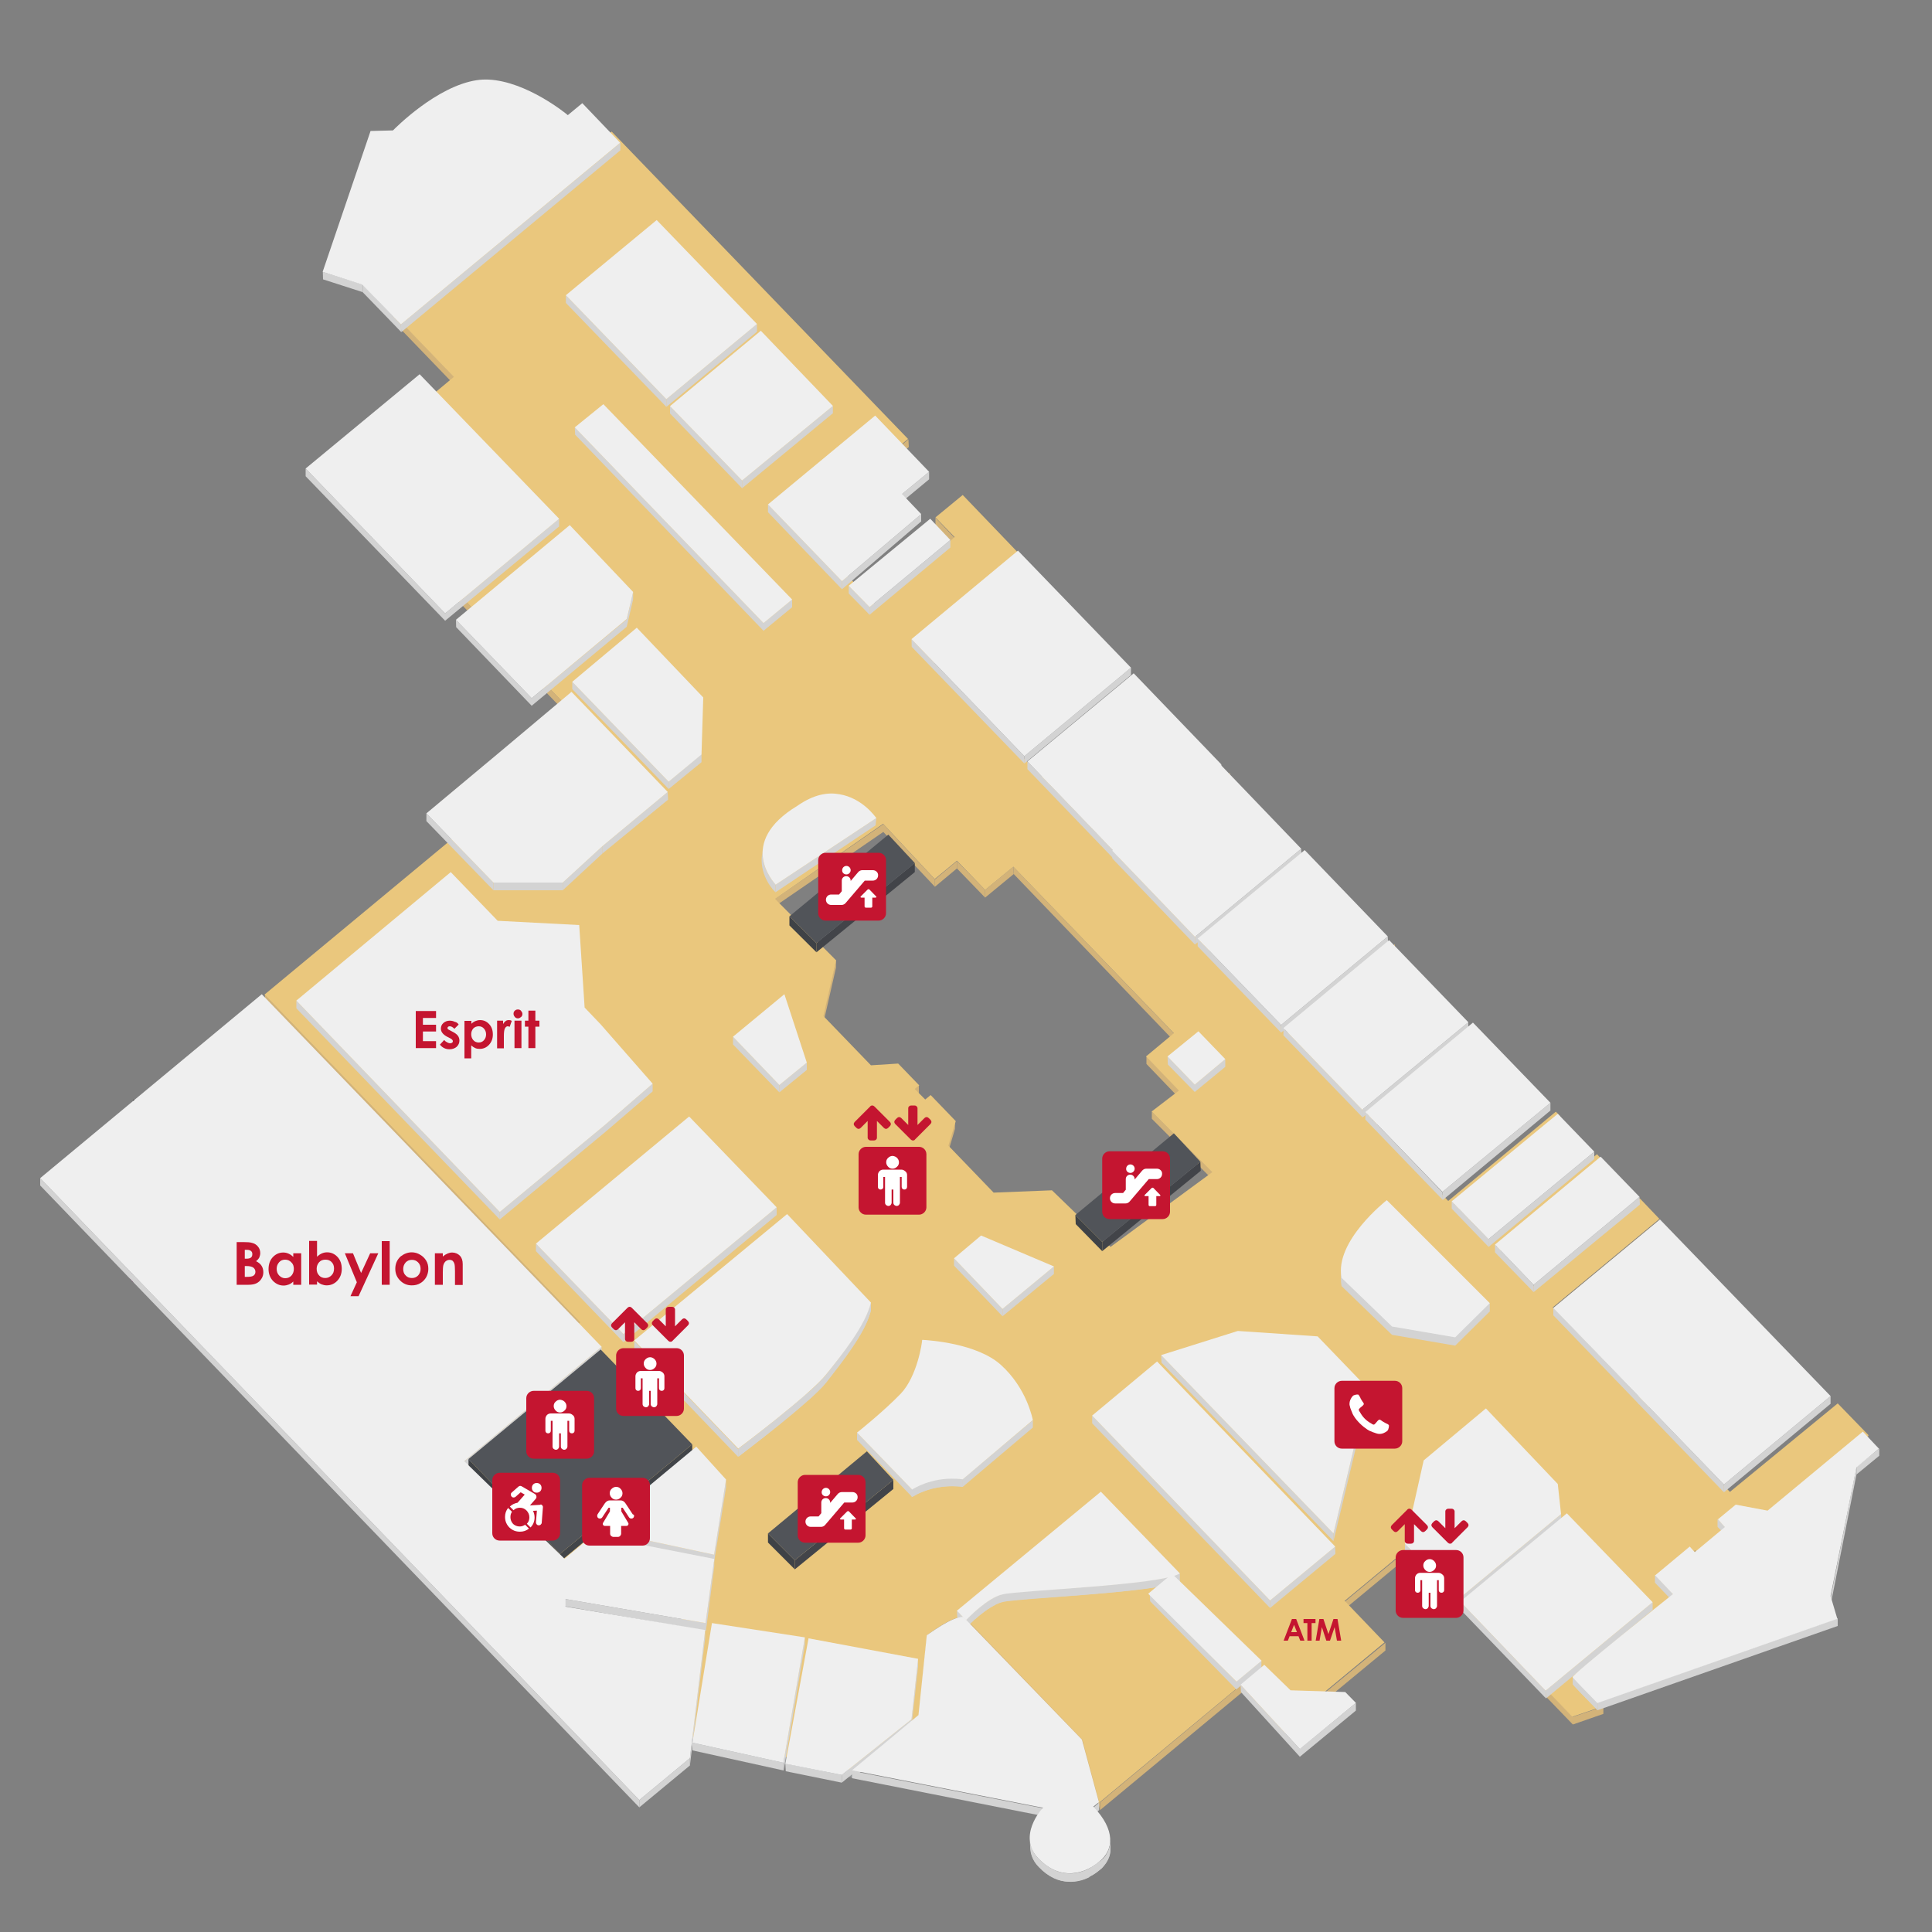 <?xml version="1.0" encoding="utf-8"?>
<!-- Generator: Adobe Illustrator 21.0.2, SVG Export Plug-In . SVG Version: 6.00 Build 0)  -->
<svg version="1.1" id="Layer_1" xmlns="http://www.w3.org/2000/svg" xmlns:xlink="http://www.w3.org/1999/xlink" x="0px" y="0px"
	 viewBox="0 0 1000 1000" style="enable-background:new 0 0 1000 1000;" xml:space="preserve">
<rect x="0" y="0" width="1000" height="1000" fill="#808080" stroke="none"/>
<g>
	<polyline style="fill:#5C1A4D;" points="72,662.9 69,662.9 69,661.9 70.9,661.9 72,662.9 	"/>
	<polyline style="fill:#5C1A4D;" points="67.8,662.4 67.1,661.9 67.8,661.9 67.8,662.4 	"/>
	<polyline points="69,569.7 69,569.2 69.7,569.2 69,569.7 	"/>
	<polyline style="fill:#5C1A4D;" points="69,663.8 67.8,662.4 67.8,658.6 69,660 69,663.8 	"/>
	<polyline style="fill:#D3B379;" points="235.1,195.1 235.1,199.1 203.5,166.3 203.5,162.3 235.1,195.1 	"/>
	<polyline style="fill:#D3B379;" points="470.2,227.4 470.4,231.4 414.8,277.4 414.8,273.4 470.2,227.4 	"/>
	<polyline style="fill:#D3B379;" points="494.1,278.4 494.3,282.2 484.2,272 484.2,268 494.1,278.4 	"/>
	<polyline style="fill:#D3B379;" points="536.1,295.9 536.1,299.8 480.9,345.6 480.9,341.6 536.1,295.9 	"/>
	<polyline style="fill:#D3B379;" points="291,363.1 291.1,367.1 176.3,247.9 176.3,243.9 291,363.1 	"/>
	<polyline style="fill:#D3B379;" points="594.4,356.3 594.4,360.1 541.2,407.5 541.2,403.7 594.4,356.3 	"/>
	<polyline style="fill:#D3B379;" points="241.7,428.2 241.7,432 228.8,418.6 228.8,414.6 241.7,428.2 	"/>
	<polyline style="fill:#D3B379;" points="636.6,400 636.6,404 583.3,451.4 583.3,447.4 636.6,400 	"/>
	<polyline style="fill:#D3B379;" points="483.9,455.2 483.9,459 457.2,430.6 457.2,426.6 483.9,455.2 	"/>
	<polyline style="fill:#D3B379;" points="495.3,445.7 495.3,449.5 483.9,459 483.9,455.2 495.3,445.7 	"/>
	<polyline style="fill:#D3B379;" points="524.5,448.6 524.7,452.4 509.9,464.6 509.9,460.6 524.5,448.6 	"/>
	<polyline style="fill:#D3B379;" points="509.9,460.6 509.9,464.6 495.3,449.5 495.3,445.7 509.9,460.6 	"/>
	<polyline style="fill:#D3B379;" points="457.2,426.6 457.2,430.6 401.1,469.1 401.1,465.3 457.2,426.6 	"/>
	<polyline style="fill:#D3B379;" points="677.2,442 677.2,446 623.7,493.7 623.6,489.8 677.2,442 	"/>
	<polyline style="fill:#D3B379;" points="432.7,497 432.7,500.9 426.1,529.8 425.9,525.8 432.7,497 	"/>
	<polyline style="fill:#D3B379;" points="607.6,534.9 607.6,538.7 524.7,452.4 524.5,448.6 607.6,534.9 	"/>
	<polyline style="fill:#D3B379;" points="722,488.7 722.1,492.7 668.5,539.4 668.5,535.4 722,488.7 	"/>
	<polyline style="fill:#D3B379;" points="475.6,561.9 475.6,565.7 473.3,567.7 473.1,563.8 475.6,561.9 	"/>
	<polyline style="fill:#D3B379;" points="610.4,564.4 610.4,568.4 593.4,550.7 593.4,546.7 610.4,564.4 	"/>
	<polyline style="fill:#D3B379;" points="764.1,532.4 764.1,536.3 710.2,584.3 710.2,580.3 764.1,532.4 	"/>
	<polyline style="fill:#D3B379;" points="494.3,580.5 494.3,584.3 490.5,597.2 490.5,593.2 494.3,580.5 	"/>
	<polyline style="fill:#D3B379;" points="627.6,606.5 627.6,610.5 596.2,579.1 596.2,575.3 627.6,606.5 	"/>
	<polyline style="fill:#D3B379;" points="808,578.1 808.2,581.9 753.5,627.3 753.4,623.5 808,578.1 	"/>
	<polyline style="fill:#D3B379;" points="829.2,599.9 829.4,603.7 774.4,649.2 774.4,645.4 829.2,599.9 	"/>
	<polyline style="fill:#D3B379;" points="859.2,631.2 859.4,635 804.2,680.8 804,677 859.2,631.2 	"/>
	<polyline style="fill:#D3B379;" points="300.5,684.6 300.7,688.6 137.1,518.7 137.1,514.9 300.5,684.6 	"/>
	<polyline style="fill:#D3B379;" points="906.6,680.3 906.7,684.3 851.4,729.9 851.4,726.1 906.6,680.3 	"/>
	<polyline style="fill:#939698;" points="917.7,783.9 917.7,787.7 901.2,784.7 901,780.7 917.7,783.9 	"/>
	<polyline style="fill:#D3B379;" points="966.9,742.9 967.1,746.9 917.7,787.7 917.7,783.9 966.9,742.9 	"/>
	<polyline style="fill:#D3B379;" points="901,780.7 901.2,784.7 892,792.4 892,788.4 901,780.7 	"/>
	<polyline style="fill:#D3B379;" points="278.5,794.6 278.6,798.4 229.5,747.6 229.4,743.6 278.5,794.6 	"/>
	<polyline style="fill:#D3B379;" points="895.6,792.4 895.8,796.2 880.2,809.2 880.2,805.2 895.6,792.4 	"/>
	<polyline style="fill:#D3B379;" points="880.2,805.2 880.2,809.2 877.4,806.2 877.4,802.4 880.2,805.2 	"/>
	<polyline style="fill:#D3B379;" points="877.4,802.4 877.4,806.2 859.5,821.2 859.5,817.3 877.4,802.4 	"/>
	<polyline style="fill:#939698;" points="354.3,831.2 354.3,835 278.6,822.7 278.6,818.9 354.3,831.2 	"/>
	<polyline style="fill:#D3B379;" points="729.6,801.2 729.6,805 696.3,832.6 696.3,828.8 729.6,801.2 	"/>
	<path style="fill:#95979A;" d="M499.3,836.9v4c-2.3-0.2-5.4,1-8.3,2.4v-4C494.1,837.8,497.1,836.8,499.3,836.9"/>
	<path style="fill:#96989B;" d="M491.2,839.4v4c-5.4,2.6-10.6,6.8-10.9,7.1v-4C480.6,846.1,485.8,842,491.2,839.4"/>
	<path style="fill:#D3D3D3;" d="M499.3,836.9v4c-6.6-0.3-18.4,9-19.1,9.5v-4C480.9,846,492.9,836.6,499.3,836.9"/>
	<path style="fill:#96989B;" d="M868.7,826.9v4c-2.3,1.7-39,31.1-49.3,40.4v-4C829.7,858.1,866.5,828.6,868.7,826.9"/>
	<path style="fill:#989A9D;" d="M819.5,867.1v4c-1.7,1.6-2.8,2.6-2.6,2.6v-4C816.7,869.7,817.7,868.7,819.5,867.1"/>
	<path style="fill:#D3D3D3;" d="M868.7,826.9v4c-2.6,2.1-52.7,42.2-51.9,43l-0.2-4C816,869,866.1,829,868.7,826.9"/>
	<polyline style="fill:#9A9C9E;" points="480.3,846.5 480.4,850.3 475.9,891.8 475.9,887.8 480.3,846.5 	"/>
	<polyline style="fill:#D3B379;" points="814.1,888.7 814.1,892.6 729.6,805 729.6,801.2 814.1,888.7 	"/>
	<polyline style="fill:#D3B379;" points="829.9,883.3 829.9,887.1 814.1,892.6 813.9,888.7 829.9,883.3 	"/>
	<polyline style="fill:#D3B379;" points="665,893.3 665.2,897.2 643.7,874.9 643.7,871.1 665,893.3 	"/>
	<polyline style="fill:#D3B379;" points="717.1,850.3 717.1,854.3 665.2,897.2 665,893.3 717.1,850.3 	"/>
	<polyline style="fill:#D3B379;" points="560.6,900.4 560.6,904.3 499.3,840.8 499.3,836.9 560.6,900.4 	"/>
	<path style="fill:#96989B;" d="M475.9,887.8v4c-1.2,1-24.5,20.3-34.4,28.6v-4C451.6,907.9,474.7,888.8,475.9,887.8"/>
	<path style="fill:#D3D3D3;" d="M475.9,887.8v4c-1.2,1-24.5,20.3-34.4,28.6v-4C451.6,907.9,474.7,888.8,475.9,887.8"/>
	<polyline style="fill:#939698;" points="441.6,916.4 441.6,920.2 346.3,901.3 346.1,897.5 441.6,916.4 	"/>
	<polyline style="fill:#D3B379;" points="569.3,932.9 569.4,936.9 560.6,904.3 560.6,900.4 569.3,932.9 	"/>
	<polyline style="fill:#D3B379;" points="643.7,871.1 643.9,875.1 569.4,936.9 569.4,932.9 643.7,871.1 	"/>
	<path style="fill:#EAC77D;" d="M951.2,726.4l16,16.5l-49.5,40.9l-16.5-3.1l-9.2,7.6l3.6,4l-15.4,13l-2.8-2.9l-17.9,14.9l9.2,9.5
		c-2.6,2.1-52.7,42.2-51.9,43c0.5,0.5,7.3,7.6,12.8,13.4l-15.8,5.4L729.3,801L696,828.6l20.6,21.5l-51.9,43l-21.3-21.9L569,933
		l-8.8-32.6L499,836.9c-6.6-0.3-18.4,9-19.1,9.5l-4.2,41.3c-1.2,1-24.5,20.1-34.4,28.6l-95.4-18.9l8-66.3l-75.7-12.3l-0.2-24.3
		l-48.8-51l71.1-59L136.9,514.8L241.5,428l-12.8-13.4l62.3-51.5L176.3,243.9l58.6-48.8l-31.8-33l113.5-94L470,227.2l-55.3,46
		l38.3,39.7l41.1-34.9l-9.9-10.2l14.1-11.6l37.8,39.4l-55.3,45.8l58.3,60.6l55.2-45.8L541,403.6l40.4,42l55-45.6l-53.3,47.4l39,40.4
		l55-45.6l-53.6,47.7l43,44.8l55.2-45.8l-53.6,46.5l40.8,42.3l54.8-45.5l-54,47.9l39.9,41.5l55.7-46.2l2.3,2.4l-54.7,45.5l18.9,19.6
		l54.8-45.5l2.1,2.3L774,645.2l20,20.6l54.8-45.5l10.1,10.6l-55.2,45.8l44.4,46.2l55.2-45.8l2.9,3.1L851,726l44.4,46.2L951.2,726.4
		 M574.8,645.4l52.7-38.7l-31.4-31.4l14.1-10.8l-17-17.7l14.4-12l-83.1-86.2l-14.6,12l-14.6-15.1l-11.5,9.5l-26.7-28.6l-55.9,38.9
		l31.6,31.8l-6.6,28.8l24.6,25.5l14.1-0.9l10.9,11.3l-2.3,1.9l5.4,5.4l2.8-2.3l13,13.5l-3.8,12.7l23.4,24.3l30.2-1.2L574.8,645.4"/>
	<polyline style="fill:#D3D3D3;" points="568.9,933.1 568.9,936.9 566,939.3 566,935.5 568.9,933.1 	"/>
	<polyline style="fill:#D3D3D3;" points="540.1,936 540.1,940 441,920.4 441,916.6 540.1,936 	"/>
	<path style="fill:#D3D3D3;" d="M574.8,952.5v4c0,2.8-0.7,5.4-2.3,7.6v-4C573.9,957.9,574.8,955.5,574.8,952.5"/>
	<path style="fill:#D3D3D3;" d="M572.6,960.1v4c-0.9,1.2-1.7,2.4-2.9,3.5v-4C570.7,962.6,571.9,961.5,572.6,960.1"/>
	<path style="fill:#D3D3D3;" d="M569.6,963.6v4l-0.5,0.3c-1.6,1.4-3.5,2.6-5.4,3.5l-0.2-4c1.9-1,3.6-2.3,5.4-3.5L569.6,963.6"/>
	<path style="fill:#D3D3D3;" d="M563.7,967.6l0.2,4c-3.3,1.7-6.9,2.6-10.9,2.4c-4.9-0.2-10.1-2.3-15.1-7.5
		c-3.5-3.5-4.5-7.3-4.5-10.8l-0.2-4c0,3.5,1.2,7.3,4.5,10.6c5,5,10.2,7.3,15.1,7.5C556.8,970.4,560.4,969.3,563.7,967.6"/>
	<path style="fill:#D3D3D3;" d="M574.8,952.5v4c0.2,4.5-2.1,8.5-5.7,11.5c-4.2,3.6-10.1,6.2-16.3,5.9c-4.9-0.2-10.1-2.3-15.1-7.5
		c-3.5-3.5-4.5-7.3-4.5-10.8l-0.2-4c0,3.5,1.2,7.3,4.5,10.6c5,5,10.2,7.3,15.1,7.5c6.1,0.3,12-2.3,16.1-5.9
		C572.7,961.2,574.8,957.2,574.8,952.5"/>
	<polyline style="fill:#D3D3D3;" points="972.7,749.7 972.7,753.5 960.9,763.2 960.9,759.2 972.7,749.7 	"/>
	<polyline style="fill:#D3D3D3;" points="892.9,790.3 892.9,794.3 889,790.3 889,786.3 892.9,790.3 	"/>
	<polyline style="fill:#D3D3D3;" points="865.8,824.8 865.8,828.8 856.6,819.2 856.6,815.1 865.8,824.8 	"/>
	<polyline style="fill:#D3D3D3;" points="960.9,759.2 960.9,763.2 947.7,829.8 947.7,826 960.9,759.2 	"/>
	<path style="fill:#D3D3D3;" d="M826.9,881.2v4c-5.6-5.7-12.5-12.8-12.8-13.4v-4C814.6,868.3,821.4,875.5,826.9,881.2"/>
	<path style="fill:#D3D3D3;" d="M826.9,881.2v4c-5.6-5.7-12.5-12.8-12.8-13.4v-4C814.6,868.3,821.4,875.5,826.9,881.2"/>
	<polyline style="fill:#D3D3D3;" points="951.2,837.6 951.2,841.6 826.9,885.2 826.9,881.2 951.2,837.6 	"/>
	<polyline style="fill:#D3D3D3;" points="311.4,697.1 311.4,701.1 240.3,760.1 240.3,756.3 311.4,697.1 	"/>
	<polyline style="fill:#311156;" points="292.7,807.1 292.7,811.1 292.9,835.4 292.7,831.6 292.7,807.1 	"/>
	<polyline style="fill:#D3D3D3;" points="365,843.7 365,847.7 357.1,913.8 357.1,910 365,843.7 	"/>
	<polyline style="fill:#D3D3D3;" points="330.9,931.7 330.9,935.5 20.8,613.6 20.8,609.8 330.9,931.7 	"/>
	<polyline style="fill:#D3D3D3;" points="357.1,910 357.1,913.8 330.9,935.5 330.9,931.7 357.1,910 	"/>
	<polyline style="fill:#D3D3D3;" points="947.5,722.6 947.5,726.6 892.3,772.4 892.3,768.4 947.5,722.6 	"/>
	<polyline style="fill:#D3D3D3;" points="892.3,768.4 892.3,772.4 847.9,726.4 847.9,722.4 892.3,768.4 	"/>
	<polyline style="fill:#D3D3D3;" points="848.4,722.9 848.4,726.9 804,680.8 804,676.8 848.4,722.9 	"/>
	<polyline style="fill:#D3D3D3;" points="855.4,829.3 855.4,833.3 800.2,879.1 800,875.1 855.4,829.3 	"/>
	<polyline style="fill:#D3D3D3;" points="800,875.1 800.2,879.1 755.8,833 755.8,829 800,875.1 	"/>
	<polyline style="fill:#D3D3D3;" points="848.6,619.5 848.8,623.5 793.8,668.8 793.8,665 848.6,619.5 	"/>
	<polyline style="fill:#D3D3D3;" points="793.8,665 793.8,668.8 773.8,648.2 773.8,644.2 793.8,665 	"/>
	<polyline style="fill:#D3D3D3;" points="825.2,596.1 825.2,599.9 770.5,645.4 770.4,641.4 825.2,596.1 	"/>
	<polyline style="fill:#D3D3D3;" points="770.4,641.4 770.5,645.4 751.4,625.6 751.4,621.8 770.4,641.4 	"/>
	<polyline style="fill:#D3D3D3;" points="802.5,570.8 802.5,574.8 746.8,621.1 746.6,616.9 802.5,570.8 	"/>
	<polyline style="fill:#D3D3D3;" points="746.6,617.1 746.8,621.1 706.7,579.5 706.7,575.6 746.6,617.1 	"/>
	<polyline style="fill:#D3D3D3;" points="760,529.1 760,533 705.3,578.4 705.1,574.4 760,529.1 	"/>
	<polyline style="fill:#D3D3D3;" points="705.1,574.4 705.3,578.4 664.3,535.9 664.3,532.1 705.1,574.4 	"/>
	<polyline style="fill:#D3D3D3;" points="718.3,484.7 718.5,488.5 663.1,534.5 663.1,530.5 718.3,484.7 	"/>
	<polyline style="fill:#D3D3D3;" points="663.1,530.5 663.1,534.5 619.9,489.8 619.9,485.8 663.1,530.5 	"/>
	<polyline style="fill:#D3D3D3;" points="673.5,439.3 673.7,443.1 618.5,488.9 618.5,484.9 673.5,439.3 	"/>
	<polyline style="fill:#D3D3D3;" points="618.5,484.9 618.5,488.9 575.7,444.3 575.7,440.3 618.5,484.9 	"/>
	<polyline style="fill:#D3D3D3;" points="632.2,395.7 632.2,399.7 577.2,445.3 577.2,441.3 632.2,395.7 	"/>
	<polyline style="fill:#D3D3D3;" points="577.2,441.3 577.2,445.3 531.8,398.1 531.8,394.1 577.2,441.3 	"/>
	<polyline style="fill:#D3D3D3;" points="585.4,345.6 585.4,349.4 530.2,395.2 530.2,391.4 585.4,345.6 	"/>
	<polyline style="fill:#D3D3D3;" points="530.2,391.4 530.2,395.2 471.9,334.8 471.8,330.8 530.2,391.4 	"/>
	<polyline style="fill:#D3D3D3;" points="480.9,244.2 480.9,248.1 466.9,259.7 466.9,255.7 480.9,244.2 	"/>
	<polyline style="fill:#D3D3D3;" points="476.8,266.1 476.8,269.9 435.8,305 435.8,300.8 476.8,266.1 	"/>
	<polyline style="fill:#D3D3D3;" points="435.8,300.8 435.8,305 397.5,265.1 397.5,261.1 435.8,300.8 	"/>
	<polyline style="fill:#D3D3D3;" points="289.4,268.5 289.4,272.5 230.4,321.3 230.4,317.5 289.4,268.5 	"/>
	<polyline style="fill:#D3D3D3;" points="230.4,317.5 230.4,321.3 158.2,246.5 158.2,242.5 230.4,317.5 	"/>
	<polyline style="fill:#D3D3D3;" points="327.7,306.4 327.7,310.2 324.4,324.4 324.4,320.6 327.7,306.4 	"/>
	<polyline style="fill:#D3D3D3;" points="324.4,320.6 324.4,324.4 275.2,365.3 275.2,361.4 324.4,320.6 	"/>
	<polyline style="fill:#D3D3D3;" points="275.2,361.4 275.2,365.3 236.1,324.6 236,320.8 275.2,361.4 	"/>
	<polyline style="fill:#D3D3D3;" points="363.1,390.3 363.1,394.5 346.1,408.4 346.1,404.6 363.1,390.3 	"/>
	<polyline style="fill:#D3D3D3;" points="346.1,404.6 346.1,408.4 296.2,356.7 296.2,352.9 346.1,404.6 	"/>
	<polyline style="fill:#D3D3D3;" points="345.6,409.9 345.8,413.9 311.9,441.7 311.9,437.9 345.6,409.9 	"/>
	<polyline style="fill:#D3D3D3;" points="255.4,456.8 255.4,460.8 220.7,425 220.7,421 255.4,456.8 	"/>
	<polyline style="fill:#D3D3D3;" points="291.3,456.8 291.3,460.8 255.4,460.8 255.4,456.8 291.3,456.8 	"/>
	<polyline style="fill:#D3D3D3;" points="311.9,441.7 291.3,460.8 291.3,456.8 311.9,437.9 	"/>
	<path d="M295.8,358.1"/>
	<path d="M259.5,388.6"/>
	<polyline style="fill:#D3D3D3;" points="337.8,560.9 337.8,564.9 313.2,586 313.2,582.2 337.8,560.9 	"/>
	<polyline style="fill:#D3D3D3;" points="313.2,582.2 313.2,586 258.7,631.2 258.7,627.3 313.2,582.2 	"/>
	<polyline style="fill:#D3D3D3;" points="258.7,627.3 258.7,631.2 153.4,521.9 153.4,517.9 258.7,627.3 	"/>
	<polyline style="fill:#D3D3D3;" points="402,624.9 402,628.9 322.7,694.7 322.7,690.5 402,624.9 	"/>
	<polyline style="fill:#D3D3D3;" points="322.7,690.5 322.7,694.7 277.4,647.6 277.4,643.7 322.7,690.5 	"/>
	<path style="fill:#D3D3D3;" d="M450.8,674.2v4c-1.2,5.2-4.3,11.1-8.2,16.8v-4C446.4,685.3,449.4,679.4,450.8,674.2"/>
	<path style="fill:#D3D3D3;" d="M442.6,691v4c-4.9,7.5-10.6,14.6-14.9,20.5c-1.9,2.4-5.4,5.7-9.4,9.4v-4c4.2-3.6,7.5-7.1,9.4-9.4
		C432.2,705.8,437.9,698.5,442.6,691"/>
	<path style="fill:#D3D3D3;" d="M418.1,720.9v4C404.6,737,383.4,753,382.2,754v-4C383.4,749,404.6,733,418.1,720.9"/>
	<path style="fill:#D3D3D3;" d="M450.8,674.2v4c-2.9,12-15.1,27.1-23.1,37.3c-8,10.2-43.7,37.1-45.6,38.5v-4
		c1.7-1.4,37.7-28.3,45.6-38.5C435.7,701.3,447.8,686.2,450.8,674.2"/>
	<polyline style="fill:#D3D3D3;" points="382,750 382,754 328.3,698 328.3,694.1 382,750 	"/>
	<polyline style="fill:#424549;" points="358.3,747.6 358.3,751.6 289.9,808.3 289.9,804.3 358.3,747.6 	"/>
	<polyline style="fill:#3F4246;" points="289.9,804.3 289.9,808.3 242.5,759 242.5,755.2 289.9,804.3 	"/>
	<polyline style="fill:#515459;" points="310.9,698.5 358.3,747.6 289.9,804.3 242.5,755.2 310.9,698.5 	"/>
	<polyline style="fill:#D3D3D3;" points="375.8,765.8 375.8,769.8 369.6,808.5 369.6,804.7 375.8,765.8 	"/>
	<polyline style="fill:#D3D3D3;" points="369.6,804.7 369.6,808.5 308.8,795.6 308.8,791.7 369.6,804.7 	"/>
	<polyline style="fill:#D3D3D3;" points="369.7,806.9 369.7,810.7 365.4,844.1 365.2,840.1 369.7,806.9 	"/>
	<polyline style="fill:#D3D3D3;" points="365.2,840.1 365.4,844.1 291.1,831.2 291.1,827.4 365.2,840.1 	"/>
	<polyline style="fill:#D3D3D3;" points="416.6,847.5 416.6,851.3 405.6,916.4 405.5,912.4 416.6,847.5 	"/>
	<polyline style="fill:#D3D3D3;" points="405.5,912.4 405.6,916.4 358.4,906 358.4,902 405.5,912.4 	"/>
	<polyline style="fill:#D3D3D3;" points="475.2,858.6 475.2,862.6 471.8,893.7 471.8,889.9 475.2,858.6 	"/>
	<polyline style="fill:#D3D3D3;" points="471.8,889.9 471.8,893.7 435.7,922.7 435.7,918.7 471.8,889.9 	"/>
	<polyline style="fill:#D3D3D3;" points="435.7,918.7 435.7,922.7 406.7,916.8 406.5,912.8 435.7,918.7 	"/>
	<polyline style="fill:#D3D3D3;" points="534.6,735.1 534.6,738.9 498.3,769.6 498.3,765.6 534.6,735.1 	"/>
	<path style="fill:#D3D3D3;" d="M498.3,765.6v4c-1-0.2-2.3-0.2-3.3-0.3c-9.7-0.5-17.2,2.4-20.6,4.2v-4c3.5-1.7,11.1-4.9,20.6-4.3
		C496,765.3,497.3,765.5,498.3,765.6"/>
	<path style="fill:#D3D3D3;" d="M474.4,769.6v4c-1.4,0.7-2.1,1.2-2.3,1.2v-4C472.1,770.8,473,770.3,474.4,769.6"/>
	<path style="fill:#D3D3D3;" d="M498.3,765.6v4c-1-0.2-2.3-0.3-3.3-0.3c-13.4-0.7-22.6,5.4-23.1,5.6v-4c0.3-0.3,9.5-6.2,22.9-5.6
		C496,765.3,497.3,765.5,498.3,765.6"/>
	<polyline style="fill:#D3D3D3;" points="472.1,771 472.1,774.8 443.6,745.3 443.6,741.5 472.1,771 	"/>
	<polyline style="fill:#D3D3D3;" points="610.6,814.4 610.6,818.4 609.9,818.7 609.9,814.7 610.6,814.4 	"/>
	<path style="fill:#D3D3D3;" d="M609.9,814.7v4c-12.1,5.7-82.9,8.5-90.7,10.2c-1.2,0.3-2.6,0.9-4,1.6v-4c1.4-0.7,2.8-1.2,4-1.6
		C526.8,823.2,597.7,820.5,609.9,814.7"/>
	<path style="fill:#D3D3D3;" d="M515.1,826.7v4c-3.8,1.9-7.8,5-10.6,7.6v-4C507.3,831.7,511.3,828.6,515.1,826.7"/>
	<path style="fill:#D3D3D3;" d="M504.4,834.3v4c-2.4,2.3-4.2,4-4.3,4.2v-4C500.4,838.2,501.9,836.4,504.4,834.3"/>
	<path style="fill:#D3D3D3;" d="M610.6,814.4v4c-9.5,5.9-83.6,8.8-91.6,10.8c-8,1.9-18.4,12.7-18.9,13.2v-4
		c0.5-0.5,11.1-11.5,19.1-13.4C526.9,823.2,601,820.3,610.6,814.4"/>
	<polyline style="fill:#D3D3D3;" points="500,838.5 500.2,842.5 495.5,837.5 495.3,833.6 500,838.5 	"/>
	<polygon style="fill:#D3D3D3;" points="652.9,863.6 640,874.4 639.9,870.4 652.9,859.6 	"/>
	<polygon style="fill:#D3D3D3;" points="640,874.5 595.3,828.8 595.1,825 640,870.5 	"/>
	<polyline style="fill:#D3D3D3;" points="691.1,800.5 691.2,804.3 657.4,832.3 657.4,828.4 691.1,800.5 	"/>
	<polyline style="fill:#D3D3D3;" points="657.4,828.4 657.4,832.3 565.3,736.7 565.3,732.7 657.4,828.4 	"/>
	<polyline style="fill:#D3D3D3;" points="708.1,718.8 708.2,722.6 690.2,797.7 690.2,793.7 708.1,718.8 	"/>
	<polyline style="fill:#D3D3D3;" points="690.2,793.7 690.2,797.7 601.2,705.3 601,701.4 690.2,793.7 	"/>
	<polyline style="fill:#D3D3D3;" points="545.5,655.5 545.5,659.4 518.9,681.3 518.9,677.5 545.5,655.5 	"/>
	<polyline style="fill:#D3D3D3;" points="518.9,677.5 518.9,681.3 493.8,655.1 493.8,651.3 518.9,677.5 	"/>
	<polyline style="fill:#D3D3D3;" points="417.6,550 417.6,553.8 403.4,565.4 403.4,561.6 417.6,550 	"/>
	<polyline style="fill:#D3D3D3;" points="403.4,561.6 403.4,565.4 379.4,540.6 379.4,536.6 403.4,561.6 	"/>
	<polyline style="fill:#D3D3D3;" points="453.6,423.4 453.2,427.2 401.3,461.9 401.5,457.9 453.6,423.4 	"/>
	<path style="fill:#D3D3D3;" d="M394.3,443.5l0.4-4c-0.9,10.1,6,17.5,6.8,18.2l-0.2,4C400.5,461.1,393.4,453.6,394.3,443.5"/>
	<polyline style="fill:#D3D3D3;" points="634.2,548.2 634.2,552.2 618.4,565.2 618.4,561.4 634.2,548.2 	"/>
	<polyline style="fill:#D3D3D3;" points="618.4,561.4 618.4,565.2 604.5,551 604.3,546.8 618.4,561.4 	"/>
	<polyline style="fill:#D3D3D3;" points="808,783.7 808.2,787.5 754.9,831.7 754.9,827.7 808,783.7 	"/>
	<polyline style="fill:#D3D3D3;" points="754.9,827.7 754.9,831.7 727.2,803.1 727.2,799.1 754.9,827.7 	"/>
	<polyline style="fill:#D3D3D3;" points="491.9,279.5 491.9,283.4 450.1,318.2 450.1,314.2 491.9,279.5 	"/>
	<polyline style="fill:#D3D3D3;" points="450.1,314.2 450.1,318.2 439.3,307.2 439.3,303.2 450.1,314.2 	"/>
	<polyline style="fill:#D3D3D3;" points="410,310.3 410,314.3 395.2,326.5 395.2,322.5 410,310.3 	"/>
	<polyline style="fill:#D3D3D3;" points="395.2,322.5 395.2,326.5 297.7,225 297.5,221.2 395.2,322.5 	"/>
	<polyline style="fill:#D3D3D3;" points="431.1,210.1 431.1,213.9 384.1,252.7 384.1,248.7 431.1,210.1 	"/>
	<polyline style="fill:#D3D3D3;" points="384.1,248.7 384.1,252.7 346.8,214 346.8,210.2 384.1,248.7 	"/>
	<polyline style="fill:#D3D3D3;" points="391.8,167.7 391.8,171.7 344.9,210.6 344.9,206.6 391.8,167.7 	"/>
	<polyline style="fill:#D3D3D3;" points="344.9,206.6 344.9,210.6 292.9,156.8 292.9,152.8 344.9,206.6 	"/>
	<polyline style="fill:#424449;" points="462.4,766 462.4,770.7 411.4,812.3 411.4,807.6 462.4,766 	"/>
	<polyline style="fill:#3F4246;" points="411.4,807.6 411.4,812.3 397.5,798.4 397.5,793.7 411.4,807.6 	"/>
	<polyline style="fill:#515459;" points="448.7,751.2 462.4,766 411.4,807.6 397.5,793.7 448.7,751.2 	"/>
	<polyline style="fill:#424449;" points="621.3,601.3 621.5,606 570.5,647.6 570.5,642.8 621.3,601.3 	"/>
	<polyline style="fill:#3F4246;" points="570.5,642.8 570.5,647.6 556.8,633.6 556.6,628.9 570.5,642.8 	"/>
	<polyline style="fill:#515459;" points="607.6,586.6 621.3,601.3 570.5,642.8 556.6,628.9 607.6,586.6 	"/>
	<polyline style="fill:#424449;" points="473.5,446.7 473.5,451.4 422.6,492.9 422.5,488.2 473.5,446.7 	"/>
	<polyline style="fill:#3F4246;" points="422.5,488.2 422.6,492.9 408.6,479 408.6,474.3 422.5,488.2 	"/>
	<polyline style="fill:#515459;" points="459.8,432 473.5,446.7 422.5,488.2 408.6,474.3 459.8,432 	"/>
	<polyline style="fill:#D3D3D3;" points="187.7,147.2 187.7,151.2 167.2,144.6 167.1,140.7 187.7,147.2 	"/>
	<polyline style="fill:#D3D3D3;" points="207.5,167.9 207.7,171.9 187.7,151.2 187.7,147.2 207.5,167.9 	"/>
	<polyline style="fill:#D3D3D3;" points="321.1,73.9 321.1,77.8 207.7,171.9 207.5,167.9 321.1,73.9 	"/>
	<polyline style="fill:#D3D3D3;" points="701.8,881.4 701.8,885.4 672.8,909.3 672.7,905.3 701.8,881.4 	"/>
	<polyline style="fill:#D3D3D3;" points="672.8,905.3 672.8,909.3 642.3,875.8 642.1,872 672.8,905.3 	"/>
	<path style="fill:#D3D3D3;" d="M771.1,678.8l-53.3-53.3c0,0-27.2,21.2-23.4,40.2l26.1,25.2l32.7,5.6L771.1,678.8z"/>
	<polyline style="fill:#D3D3D3;" points="771.1,674.5 771.1,678.8 768,678.8 760,676.6 	"/>
</g>
<g id="landmarks-shops">
	<polyline id="r212g" style="fill:#EFEFEF;" points="654.4,861.7 668,874.9 696.3,875.8 701.8,881.4 672.8,905.3 642.1,872 
		654.4,861.7 	"/>
	<path id="r1262" style="fill:#EFEFEF;" d="M498.6,836.9l61.4,63.5l8.8,32.4l-2.9,2.3c11.5,12,10.8,22.4,2.9,28.6
		c-4.2,3.6-10.1,6.2-16.1,5.9c-4.9-0.2-10.1-2.4-15.1-7.5c-11.3-11.6,1.6-25.9,2.3-26.4L441,916.3c10.1-8.3,33.3-27.6,34.4-28.6
		l4.3-41.3C480.4,846.1,492.4,836.8,498.6,836.9"/>
	<path id="r210c" style="fill:#EFEFEF;" d="M964.2,741l8.3,8.8l-11.6,9.7l-13.4,66.6l3.5,11.8l-124.2,43.6
		c-5.6-5.7-12.5-12.8-12.8-13.4c-0.9-0.9,49.3-40.9,51.9-43l-9.2-9.7l17.9-14.9l2.6,2.9l15.6-13l-3.6-4l9.2-7.6l16.5,3.1L964.2,741"
		/>
	<polyline id="r216c" style="fill:#EFEFEF;" points="135.5,514.6 147.8,527.4 311.4,697.1 240.3,756.3 292.7,807.3 292.7,831.6 
		365,843.7 357.1,910 330.9,931.7 20.8,609.8 135.5,514.6 	"/>
	<polyline id="r210ab" style="fill:#EFEFEF;" points="859.2,631.2 947.5,722.6 892.3,768.4 804,677 859.2,631.2 	"/>
	<polyline id="r210d" style="fill:#EFEFEF;" points="811,783.3 855.4,829.3 800,875.1 755.8,829 811,783.3 	"/>
	<polyline id="r209b" style="fill:#EFEFEF;" points="828.5,598.7 848.6,619.5 793.8,665 773.8,644.2 828.5,598.7 	"/>
	<polyline id="r209a" style="fill:#EFEFEF;" points="806.3,576.5 825.2,596.1 770.4,641.4 751.4,621.8 806.3,576.5 	"/>
	<polyline id="r208" style="fill:#EFEFEF;" points="762.4,529.3 802.5,570.8 746.6,616.9 706.7,575.6 762.4,529.3 	"/>
	<polyline id="r207" style="fill:#EFEFEF;" points="719,486.6 760,529.1 705.1,574.4 664.3,532.1 719,486.6 	"/>
	<polyline id="r206" style="fill:#EFEFEF;" points="675.3,440 718.3,484.7 663.1,530.5 619.9,485.8 675.3,440 	"/>
	<polyline id="r205" style="fill:#EFEFEF;" points="630.7,394.7 673.5,439.3 618.5,484.9 575.7,440.3 630.7,394.7 	"/>
	<polyline id="r203" style="fill:#EFEFEF;" points="586.8,348.5 632.2,395.7 577.2,441.3 531.8,394.1 586.8,348.5 	"/>
	<polyline id="r202" style="fill:#EFEFEF;" points="526.9,285 585.4,345.6 530.2,391.4 471.8,330.8 526.9,285 	"/>
	<polyline id="r201d" style="fill:#EFEFEF;" points="453,215.1 480.9,244.2 466.9,255.7 476.8,266.1 435.8,300.8 397.5,261.1 
		453,215.1 	"/>
	<polyline id="r226" style="fill:#EFEFEF;" points="217.2,193.7 289.4,268.5 230.4,317.5 158.2,242.5 217.2,193.7 	"/>
	<polyline id="r225" style="fill:#EFEFEF;" points="294.9,271.8 327.7,306.4 324.4,320.4 275.2,361.4 236,320.8 294.9,271.8 	"/>
	<polyline id="r223" style="fill:#EFEFEF;" points="329.6,324.9 364,361 363.1,390.5 346.1,404.6 296.2,352.9 329.6,324.9 	"/>
	<polygon id="r221" style="fill:#EFEFEF;" points="291.3,456.8 255.4,456.8 220.7,421 259.5,388.6 295.8,358.1 345.6,409.9 
		311.9,437.9 	"/>
	<polyline id="r220" style="fill:#EFEFEF;" points="233.3,451.4 257.6,476.6 299.8,478.8 302.6,521.5 310.9,530.2 337.8,560.9 
		313.2,582.2 258.7,627.3 153.4,517.9 233.3,451.4 	"/>
	<polyline id="r219" style="fill:#EFEFEF;" points="356.7,577.9 402,624.9 322.7,690.5 277.4,643.7 356.7,577.9 	"/>
	<path id="r218" style="fill:#EFEFEF;" d="M407.4,628.4l43.4,45.8c-2.9,12-15.1,27.1-23.1,37.1c-8,10.2-43.7,37.1-45.6,38.5
		l-53.8-56L407.4,628.4"/>
	<polyline id="r216b" style="fill:#EFEFEF;" points="360.4,748.8 375.8,765.8 369.6,804.7 308.8,791.7 360.4,748.8 	"/>
	<polyline id="r216a" style="fill:#EFEFEF;" points="306.9,794.6 369.7,806.9 365.2,840.1 291.1,827.4 291.6,807.3 306.9,794.6 	"/>
	<polyline id="r215b" style="fill:#EFEFEF;" points="416.6,847.5 405.5,912.4 358.4,902 368.5,840.1 416.6,847.5 	"/>
	<polyline id="r215a" style="fill:#EFEFEF;" points="418.5,848 475.2,858.6 471.8,889.9 435.7,918.7 406.5,912.9 418.5,848 	"/>
	<path id="k201" style="fill:#EFEFEF;" d="M477.5,693.5c3.1,0.2,28.1,1.7,40.6,13c13.4,12.1,16.3,27.8,16.5,28.5l-36.3,30.7
		c-1.2-0.2-2.3-0.2-3.3-0.3c-13.4-0.7-22.6,5.4-22.9,5.6l-28.5-29.5c0.7-0.5,13.9-11.1,22.6-20.1c8.7-9.2,11.1-26.7,11.1-27.8
		L477.5,693.5"/>
	<path id="r212e" style="fill:#EFEFEF;" d="M569.8,772.1l40.9,42.3c-9.4,6.1-83.6,8.8-91.6,10.8c-8,1.7-18.4,12.7-19.1,13.4
		l-4.7-4.9L569.8,772.1"/>
	<polyline id="r212f" style="fill:#EFEFEF;" points="606.7,814.6 653,859.6 640,870.4 594.3,824.9 606.7,814.6 	"/>
	<polyline id="r212cd" style="fill:#EFEFEF;" points="598.9,704.7 691.1,800.5 657.4,828.4 565.3,732.7 598.9,704.7 	"/>
	<polyline id="r212ab" style="fill:#EFEFEF;" points="640.7,688.9 682,691.7 708.1,718.8 690.2,793.7 601,701.4 640.7,688.9 	"/>
	<polyline id="k202" style="fill:#EFEFEF;" points="507.8,639.5 545.5,655.5 518.9,677.5 493.8,651.3 507.8,639.5 	"/>
	<polyline id="r211" style="fill:#EFEFEF;" points="769.1,729 806.3,768.1 808,783.7 754.9,827.7 727.2,799.1 736.9,755.9 
		769.1,729 	"/>
	<polyline id="r201e" style="fill:#EFEFEF;" points="481.5,268.5 491.9,279.5 450.1,314.2 439.3,303.2 481.5,268.5 	"/>
	<polyline id="k207" style="fill:#EFEFEF;" points="312.3,209.2 410,310.3 395.2,322.5 297.5,221.2 312.3,209.2 	"/>
	<polyline id="r201c_1_" style="fill:#EFEFEF;" points="393.8,171.2 431.1,210.1 384.1,248.7 346.8,210.2 393.8,171.2 	"/>
	<polyline id="r201ab_1_" style="fill:#EFEFEF;" points="339.9,113.9 391.8,167.7 344.9,206.6 292.9,152.8 339.9,113.9 	"/>
	<path id="r228" style="fill:#EFEFEF;" d="M253,41.2c19.6,1,39.9,17.5,40.9,18.4l7.5-6.2L321,73.9l-113.5,94l-20-20.6l-20.5-6.6
		l24.8-72.9l11.6-0.3c1.2-1.2,22.6-22.9,43.4-26C248.8,41.2,250.9,41.1,253,41.2"/>
	<polyline id="k201_1_" style="fill:#EFEFEF;" points="406,514.6 417.6,550 403.4,561.6 379.4,536.6 406,514.6 	"/>
	<path id="k206" style="fill:#EFEFEF;" d="M434.5,411.1c12,2,18.6,11.8,19.1,12.3l-52.1,34.5c-0.9-1.1-20.4-21.7,11.2-40.8
		C421.3,411.1,428.5,410,434.5,411.1"/>
	<polyline id="k203" style="fill:#EFEFEF;" points="620.3,533.8 634.2,548.2 618.4,561.4 604.3,546.8 620.3,533.8 	"/>
	<path id="k205" style="fill:#EFEFEF;" d="M771.1,674.5l-53.3-53.3c0,0-27.2,21.2-23.4,40.2l26.1,25.2l32.7,5.6L771.1,674.5z"/>
</g>
<g id="icons_1_">
	<g>
		<path style="fill:#C41530;" d="M289.9,793.6c0,2.1-1.8,3.8-3.8,3.8h-27.5c-2.1,0-3.8-1.7-3.8-3.8v-27.5c0-2.1,1.8-3.8,3.8-3.8
			h27.5c2.1,0,3.8,1.7,3.8,3.8V793.6"/>
		<g>
			<path style="fill:#FFFFFF;" d="M269,790.1c1,0,1.9-0.3,2.8-0.9l2,2c-1.4,1.1-2.9,1.6-4.7,1.6c-1.4,0-2.7-0.3-3.9-1
				c-1.2-0.7-2.1-1.6-2.8-2.8c-0.7-1.2-1-2.5-1-3.8c0-1.8,0.5-3.3,1.6-4.7l2,2c-0.6,0.8-0.8,1.8-0.8,2.8c0,1.4,0.5,2.5,1.4,3.5
				C266.5,789.6,267.6,790.1,269,790.1z M280.6,779.1c0.3,0.3,0.5,0.7,0.4,1.2l-0.6,7.8c0,0.4-0.2,0.7-0.5,1c-0.3,0.3-0.6,0.4-1,0.4
				c-0.1,0-0.1,0-0.1,0c-0.4,0-0.8-0.2-1-0.5c-0.3-0.3-0.4-0.7-0.4-1.1l0.5-6l-2,0.1c0.5,1.1,0.8,2.2,0.8,3.4c0,2-0.7,3.8-2.1,5.2
				l-1.9-1.9c0.9-0.9,1.3-2.1,1.3-3.3c0-1.4-0.5-2.5-1.4-3.5c-1-1-2.1-1.5-3.5-1.5c-1.3,0-2.4,0.4-3.3,1.3l-1.9-1.9
				c1.1-1.1,2.5-1.7,4-2l3.7-4.2l-2.1-1.2l-2.6,2.3c-0.3,0.3-0.7,0.4-1.1,0.4s-0.8-0.2-1-0.5c-0.3-0.3-0.4-0.7-0.4-1.1
				c0-0.4,0.2-0.8,0.5-1l3.4-3c0.2-0.2,0.5-0.3,0.8-0.4c0.3,0,0.6,0,0.9,0.2l6.9,4c0.3,0.2,0.6,0.5,0.7,1c0.2,0.6,0,1.2-0.4,1.6
				l-2.9,3.3l5.2-0.3C279.9,778.6,280.3,778.7,280.6,779.1z M279.6,771.9c-0.5,0.5-1.1,0.7-1.8,0.7s-1.3-0.2-1.8-0.7
				c-0.5-0.5-0.7-1.1-0.7-1.8s0.2-1.3,0.7-1.8c0.5-0.5,1.1-0.7,1.8-0.7s1.3,0.2,1.8,0.7c0.5,0.5,0.7,1.1,0.7,1.8
				S280.1,771.4,279.6,771.9z"/>
		</g>
	</g>
	<g>
		<path style="fill:#C41530;" d="M336.4,796.2c0,2.1-1.8,3.8-3.8,3.8h-27.5c-2.1,0-3.8-1.7-3.8-3.8v-27.5c0-2.1,1.8-3.8,3.8-3.8
			h27.5c2.1,0,3.8,1.7,3.8,3.8V796.2"/>
		<g>
			<path style="fill:#FFFFFF;" d="M328.2,784.6c0,0.4-0.1,0.7-0.4,1c-0.3,0.3-0.6,0.4-1,0.4c-0.5,0-0.9-0.2-1.2-0.6l-3.3-5h-0.7v1.9
				l3.6,6c0.1,0.1,0.1,0.3,0.1,0.5c0,0.3-0.1,0.5-0.3,0.7c-0.2,0.2-0.4,0.3-0.7,0.3h-2.8v4c0,0.4-0.2,0.8-0.5,1.2
				c-0.3,0.3-0.7,0.5-1.2,0.5h-2.3c-0.4,0-0.8-0.2-1.2-0.5c-0.3-0.3-0.5-0.7-0.5-1.2v-4h-2.8c-0.3,0-0.5-0.1-0.7-0.3
				c-0.2-0.2-0.3-0.4-0.3-0.7c0-0.2,0-0.3,0.1-0.5l3.6-6v-1.9h-0.7l-3.3,5c-0.3,0.4-0.7,0.6-1.2,0.6c-0.4,0-0.7-0.1-1-0.4
				c-0.3-0.3-0.4-0.6-0.4-1c0-0.3,0.1-0.5,0.2-0.8l3.7-5.6c0.7-1,1.6-1.6,2.6-1.6h5.6c1,0,1.9,0.5,2.6,1.6l3.7,5.6
				C328.2,784,328.2,784.3,328.2,784.6z M321.2,770.6c0.6,0.6,1,1.4,1,2.3c0,0.9-0.3,1.7-1,2.3c-0.6,0.6-1.4,1-2.3,1s-1.7-0.3-2.3-1
				c-0.6-0.6-1-1.4-1-2.3c0-0.9,0.3-1.7,1-2.3c0.6-0.6,1.4-1,2.3-1S320.6,769.9,321.2,770.6z"/>
		</g>
	</g>
	<g>
		<path style="fill:#C41530;" d="M307.5,751.2c0,2.1-1.8,3.8-3.8,3.8h-27.5c-2.1,0-3.8-1.7-3.8-3.8v-27.5c0-2.1,1.8-3.8,3.8-3.8
			h27.5c2.1,0,3.8,1.7,3.8,3.8V751.2"/>
		<g>
			<path style="fill:#FFFFFF;" d="M297.4,734.4v6.1c0,0.4-0.1,0.7-0.4,1c-0.3,0.3-0.6,0.4-1,0.4c-0.4,0-0.7-0.1-1-0.4
				c-0.3-0.3-0.4-0.6-0.4-1v-5.1h-0.9v13.3c0,0.4-0.2,0.8-0.5,1.2c-0.3,0.3-0.7,0.5-1.2,0.5c-0.4,0-0.8-0.2-1.2-0.5
				c-0.3-0.3-0.5-0.7-0.5-1.2v-6.8h-0.9v6.8c0,0.4-0.2,0.8-0.5,1.2c-0.3,0.3-0.7,0.5-1.2,0.5c-0.4,0-0.8-0.2-1.2-0.5
				c-0.3-0.3-0.5-0.7-0.5-1.2v-13.3h-0.9v5.1c0,0.4-0.1,0.7-0.4,1c-0.3,0.3-0.6,0.4-1,0.4c-0.4,0-0.7-0.1-1-0.4
				c-0.3-0.3-0.4-0.6-0.4-1v-6.1c0-0.8,0.3-1.4,0.8-2c0.5-0.5,1.2-0.8,2-0.8h9.3c0.8,0,1.4,0.3,2,0.8
				C297.1,732.9,297.4,733.6,297.4,734.4z M292.2,725.5c0.6,0.6,1,1.4,1,2.3c0,0.9-0.3,1.7-1,2.3c-0.6,0.6-1.4,1-2.3,1
				c-0.9,0-1.7-0.3-2.3-1c-0.6-0.6-1-1.4-1-2.3c0-0.9,0.3-1.7,1-2.3c0.6-0.6,1.4-1,2.3-1C290.8,724.6,291.6,724.9,292.2,725.5z"/>
		</g>
	</g>
	<g>
		<path style="fill:#C41530;" d="M354,729.1c0,2.1-1.8,3.8-3.8,3.8h-27.5c-2.1,0-3.8-1.7-3.8-3.8v-27.5c0-2.1,1.8-3.8,3.8-3.8h27.5
			c2.1,0,3.8,1.7,3.8,3.8V729.1"/>
		<g>
			<path style="fill:#FFFFFF;" d="M343.9,712.4v6.1c0,0.4-0.1,0.7-0.4,1c-0.3,0.3-0.6,0.4-1,0.4c-0.4,0-0.7-0.1-1-0.4
				c-0.3-0.3-0.4-0.6-0.4-1v-5.1h-0.9v13.3c0,0.4-0.2,0.8-0.5,1.2c-0.3,0.3-0.7,0.5-1.2,0.5c-0.4,0-0.8-0.2-1.2-0.5
				c-0.3-0.3-0.5-0.7-0.5-1.2v-6.8H336v6.8c0,0.4-0.2,0.8-0.5,1.2c-0.3,0.3-0.7,0.5-1.2,0.5c-0.4,0-0.8-0.2-1.2-0.5
				c-0.3-0.3-0.5-0.7-0.5-1.2v-13.3h-0.9v5.1c0,0.4-0.1,0.7-0.4,1c-0.3,0.3-0.6,0.4-1,0.4c-0.4,0-0.7-0.1-1-0.4
				c-0.3-0.3-0.4-0.6-0.4-1v-6.1c0-0.8,0.3-1.4,0.8-2c0.5-0.5,1.2-0.8,2-0.8h9.3c0.8,0,1.4,0.3,2,0.8
				C343.6,710.9,343.9,711.6,343.9,712.4z M338.8,703.5c0.6,0.6,1,1.4,1,2.3c0,0.9-0.3,1.7-1,2.3c-0.6,0.6-1.4,1-2.3,1
				c-0.9,0-1.7-0.3-2.3-1c-0.6-0.6-1-1.4-1-2.3c0-0.9,0.3-1.7,1-2.3c0.6-0.6,1.4-1,2.3-1C337.4,702.5,338.1,702.9,338.8,703.5z"/>
		</g>
	</g>
	<g>
		<path style="fill:#C41530;" d="M347,694.5c-0.4,0-0.8-0.2-1.1-0.5l-8-8c-0.3-0.3-0.5-0.7-0.5-1.1c0-0.4,0.2-0.8,0.5-1.1l0.9-0.9
			c0.3-0.3,0.7-0.5,1.1-0.5s0.8,0.2,1.1,0.5l3.6,3.6v-8.7c0-0.4,0.2-0.8,0.5-1c0.3-0.3,0.7-0.4,1.1-0.4h1.6c0.4,0,0.8,0.1,1.1,0.4
			c0.3,0.3,0.5,0.6,0.5,1v8.7l3.6-3.6c0.3-0.3,0.7-0.5,1.1-0.5c0.4,0,0.8,0.2,1.1,0.5l0.9,0.9c0.3,0.3,0.5,0.7,0.5,1.1
			c0,0.4-0.2,0.8-0.5,1.1l-8,8C347.8,694.4,347.4,694.5,347,694.5z"/>
	</g>
	<g>
		<path style="fill:#C41530;" d="M325.9,676.4c0.4,0,0.8,0.2,1.1,0.5l8,8c0.3,0.3,0.5,0.7,0.5,1.1c0,0.4-0.2,0.8-0.5,1.1l-0.9,0.9
			c-0.3,0.3-0.7,0.5-1.1,0.5s-0.8-0.2-1.1-0.5l-3.6-3.6v8.7c0,0.4-0.2,0.8-0.5,1c-0.3,0.3-0.7,0.4-1.1,0.4h-1.6
			c-0.4,0-0.8-0.1-1.1-0.4c-0.3-0.3-0.5-0.6-0.5-1v-8.7l-3.6,3.6c-0.3,0.3-0.7,0.5-1.1,0.5c-0.4,0-0.8-0.2-1.1-0.5l-0.9-0.9
			c-0.3-0.3-0.5-0.7-0.5-1.1c0-0.4,0.2-0.8,0.5-1.1l8-8C325.1,676.6,325.5,676.4,325.9,676.4z"/>
	</g>
	<g>
		<path style="fill:#C41530;" d="M479.5,624.9c0,2.1-1.8,3.8-3.8,3.8h-27.5c-2.1,0-3.8-1.7-3.8-3.8v-27.5c0-2.1,1.8-3.8,3.8-3.8
			h27.5c2.1,0,3.8,1.7,3.8,3.8V624.9"/>
		<g>
			<path style="fill:#FFFFFF;" d="M469.5,608.2v6.1c0,0.4-0.1,0.7-0.4,1c-0.3,0.3-0.6,0.4-1,0.4c-0.4,0-0.7-0.1-1-0.4
				c-0.3-0.3-0.4-0.6-0.4-1v-5.1h-0.9v13.3c0,0.4-0.2,0.8-0.5,1.2c-0.3,0.3-0.7,0.5-1.2,0.5c-0.4,0-0.8-0.2-1.2-0.5
				c-0.3-0.3-0.5-0.7-0.5-1.2v-6.8h-0.9v6.8c0,0.4-0.2,0.8-0.5,1.2c-0.3,0.3-0.7,0.5-1.2,0.5c-0.4,0-0.8-0.2-1.2-0.5
				c-0.3-0.3-0.5-0.7-0.5-1.2v-13.3h-0.9v5.1c0,0.4-0.1,0.7-0.4,1c-0.3,0.3-0.6,0.4-1,0.4c-0.4,0-0.7-0.1-1-0.4
				c-0.3-0.3-0.4-0.6-0.4-1v-6.1c0-0.8,0.3-1.4,0.8-2c0.5-0.5,1.2-0.8,2-0.8h9.3c0.8,0,1.4,0.3,2,0.8
				C469.2,606.7,469.5,607.4,469.5,608.2z M464.3,599.3c0.6,0.6,1,1.4,1,2.3c0,0.9-0.3,1.7-1,2.3c-0.6,0.6-1.4,1-2.3,1
				c-0.9,0-1.7-0.3-2.3-1c-0.6-0.6-1-1.4-1-2.3c0-0.9,0.3-1.7,1-2.3c0.6-0.6,1.4-1,2.3-1C462.9,598.4,463.7,598.7,464.3,599.3z"/>
		</g>
	</g>
	<g>
		<path style="fill:#C41530;" d="M472.5,590.3c-0.4,0-0.8-0.2-1.1-0.5l-8-8c-0.3-0.3-0.5-0.7-0.5-1.1c0-0.4,0.2-0.8,0.5-1.1l0.9-0.9
			c0.3-0.3,0.7-0.5,1.1-0.5s0.8,0.2,1.1,0.5l3.6,3.6v-8.7c0-0.4,0.2-0.8,0.5-1c0.3-0.3,0.7-0.4,1.1-0.4h1.6c0.4,0,0.8,0.1,1.1,0.4
			c0.3,0.3,0.5,0.6,0.5,1v8.7l3.6-3.6c0.3-0.3,0.7-0.5,1.1-0.5c0.4,0,0.8,0.2,1.1,0.5l0.9,0.9c0.3,0.3,0.5,0.7,0.5,1.1
			c0,0.4-0.2,0.8-0.5,1.1l-8,8C473.4,590.2,473,590.3,472.5,590.3z"/>
	</g>
	<g>
		<path style="fill:#C41530;" d="M451.5,572.2c0.4,0,0.8,0.2,1.1,0.5l8,8c0.3,0.3,0.5,0.7,0.5,1.1c0,0.4-0.2,0.8-0.5,1.1l-0.9,0.9
			c-0.3,0.3-0.7,0.5-1.1,0.5s-0.8-0.2-1.1-0.5l-3.6-3.6v8.7c0,0.4-0.2,0.8-0.5,1c-0.3,0.3-0.7,0.4-1.1,0.4h-1.6
			c-0.4,0-0.8-0.1-1.1-0.4c-0.3-0.3-0.5-0.6-0.5-1v-8.7l-3.6,3.6c-0.3,0.3-0.7,0.5-1.1,0.5c-0.4,0-0.8-0.2-1.1-0.5l-0.9-0.9
			c-0.3-0.3-0.5-0.7-0.5-1.1c0-0.4,0.2-0.8,0.5-1.1l8-8C450.6,572.4,451,572.2,451.5,572.2z"/>
	</g>
	<g>
		<path style="fill:#C41530;" d="M757.5,833.6c0,2.1-1.8,3.8-3.8,3.8h-27.5c-2.1,0-3.8-1.7-3.8-3.8v-27.5c0-2.1,1.8-3.8,3.8-3.8
			h27.5c2.1,0,3.8,1.7,3.8,3.8V833.6"/>
		<g>
			<path style="fill:#FFFFFF;" d="M747.5,816.9v6.1c0,0.4-0.1,0.7-0.4,1c-0.3,0.3-0.6,0.4-1,0.4c-0.4,0-0.7-0.1-1-0.4
				c-0.3-0.3-0.4-0.6-0.4-1v-5.1h-0.9v13.3c0,0.4-0.2,0.8-0.5,1.2c-0.3,0.3-0.7,0.5-1.2,0.5c-0.4,0-0.8-0.2-1.2-0.5
				c-0.3-0.3-0.5-0.7-0.5-1.2v-6.8h-0.9v6.8c0,0.4-0.2,0.8-0.5,1.2c-0.3,0.3-0.7,0.5-1.2,0.5c-0.4,0-0.8-0.2-1.2-0.5
				c-0.3-0.3-0.5-0.7-0.5-1.2v-13.3h-0.9v5.1c0,0.4-0.1,0.7-0.4,1c-0.3,0.3-0.6,0.4-1,0.4c-0.4,0-0.7-0.1-1-0.4
				c-0.3-0.3-0.4-0.6-0.4-1v-6.1c0-0.8,0.3-1.4,0.8-2c0.5-0.5,1.2-0.8,2-0.8h9.3c0.8,0,1.4,0.3,2,0.8
				C747.2,815.4,747.5,816.1,747.5,816.9z M742.3,808c0.6,0.6,1,1.4,1,2.3c0,0.9-0.3,1.7-1,2.3c-0.6,0.6-1.4,1-2.3,1
				c-0.9,0-1.7-0.3-2.3-1c-0.6-0.6-1-1.4-1-2.3c0-0.9,0.3-1.7,1-2.3c0.6-0.6,1.4-1,2.3-1C740.9,807,741.7,807.4,742.3,808z"/>
		</g>
	</g>
	<g>
		<path style="fill:#C41530;" d="M750.5,799c-0.4,0-0.8-0.2-1.1-0.5l-8-8c-0.3-0.3-0.5-0.7-0.5-1.1c0-0.4,0.2-0.8,0.5-1.1l0.9-0.9
			c0.3-0.3,0.7-0.5,1.1-0.5c0.4,0,0.8,0.2,1.1,0.5l3.6,3.6v-8.7c0-0.4,0.2-0.8,0.5-1c0.3-0.3,0.7-0.4,1.1-0.4h1.6
			c0.4,0,0.8,0.1,1.1,0.4c0.3,0.3,0.5,0.6,0.5,1v8.7l3.6-3.6c0.3-0.3,0.7-0.5,1.1-0.5c0.4,0,0.8,0.2,1.1,0.5l0.9,0.9
			c0.3,0.3,0.5,0.7,0.5,1.1c0,0.4-0.2,0.8-0.5,1.1l-8,8C751.4,798.9,751,799,750.5,799z"/>
	</g>
	<g>
		<path style="fill:#C41530;" d="M729.5,780.9c0.4,0,0.8,0.2,1.1,0.5l8,8c0.3,0.3,0.5,0.7,0.5,1.1c0,0.4-0.2,0.8-0.5,1.1l-0.9,0.9
			c-0.3,0.3-0.7,0.5-1.1,0.5c-0.4,0-0.8-0.2-1.1-0.5l-3.6-3.6v8.7c0,0.4-0.2,0.8-0.5,1c-0.3,0.3-0.7,0.4-1.1,0.4h-1.6
			c-0.4,0-0.8-0.1-1.1-0.4c-0.3-0.3-0.5-0.6-0.5-1v-8.7l-3.6,3.6c-0.3,0.3-0.7,0.5-1.1,0.5c-0.4,0-0.8-0.2-1.1-0.5l-0.9-0.9
			c-0.3-0.3-0.5-0.7-0.5-1.1c0-0.4,0.2-0.8,0.5-1.1l8-8C728.6,781.1,729,780.9,729.5,780.9z"/>
	</g>
	<g>
		<g>
			<path style="fill:#C41530;" d="M605.6,627.2c0,2.1-1.8,3.8-3.8,3.8h-27.5c-2.1,0-3.8-1.7-3.8-3.8v-27.5c0-2.1,1.8-3.8,3.8-3.8
				h27.5c2.1,0,3.8,1.7,3.8,3.8V627.2"/>
		</g>
		<path style="fill:#FFFFFF;" d="M598.8,604.9h-5.5c-0.8,0-1.6,0.4-2.1,1l-3.9,4.6v-0.2c0-1.3-1-2.3-2.3-2.3s-2.3,1-2.3,2.3v5.4
			c0,0,0,0.1,0,0.1l-1.4,1.7l-4.1,0c-1.5,0-2.7,1.2-2.7,2.7c0,1.5,1.2,2.7,2.7,2.7h0l5.4,0c0.8,0,1.6-0.4,2.1-1l9.9-11.6h4.2
			c1.5,0,2.7-1.2,2.7-2.7C601.6,606.1,600.3,604.9,598.8,604.9L598.8,604.9z M598.8,604.9"/>
		<path style="fill:#FFFFFF;" d="M597,614.9c-0.2-0.2-0.6-0.2-0.9,0l-3.6,3.6c-0.1,0.1-0.1,0.3-0.1,0.4c0.1,0.1,0.2,0.2,0.4,0.2h1.7
			v4.6c0,0.3,0.3,0.6,0.6,0.6h2.8c0.3,0,0.6-0.3,0.6-0.6v-4.6h1.7c0.2,0,0.3-0.1,0.4-0.2c0.1-0.1,0-0.3-0.1-0.4L597,614.9z
			 M597,614.9"/>
		<path style="fill:#FFFFFF;" d="M585.1,607.1c1.2,0,2.2-1,2.2-2.2c0-1.2-1-2.2-2.2-2.2s-2.2,1-2.2,2.2
			C582.8,606.1,583.8,607.1,585.1,607.1L585.1,607.1z M585.1,607.1"/>
	</g>
	<g>
		<g>
			<path style="fill:#C41530;" d="M458.6,472.7c0,2.1-1.8,3.8-3.8,3.8h-27.5c-2.1,0-3.8-1.7-3.8-3.8v-27.5c0-2.1,1.8-3.8,3.8-3.8
				h27.5c2.1,0,3.8,1.7,3.8,3.8V472.7"/>
		</g>
		<path style="fill:#FFFFFF;" d="M451.8,450.4h-5.5c-0.8,0-1.6,0.4-2.1,1l-3.9,4.6v-0.2c0-1.3-1-2.3-2.3-2.3c-1.3,0-2.3,1-2.3,2.3
			v5.4c0,0,0,0.1,0,0.1l-1.4,1.7l-4.1,0c-1.5,0-2.7,1.2-2.7,2.7c0,1.5,1.2,2.7,2.7,2.7h0l5.4,0c0.8,0,1.6-0.4,2.1-1l9.9-11.6h4.2
			c1.5,0,2.7-1.2,2.7-2.7C454.6,451.6,453.3,450.4,451.8,450.4L451.8,450.4z M451.8,450.4"/>
		<path style="fill:#FFFFFF;" d="M450,460.4c-0.2-0.2-0.6-0.2-0.9,0l-3.6,3.6c-0.1,0.1-0.1,0.3-0.1,0.4c0.1,0.1,0.2,0.2,0.4,0.2h1.7
			v4.6c0,0.3,0.3,0.6,0.6,0.6h2.8c0.3,0,0.6-0.3,0.6-0.6v-4.6h1.7c0.2,0,0.3-0.1,0.4-0.2c0.1-0.1,0-0.3-0.1-0.4L450,460.4z
			 M450,460.4"/>
		<path style="fill:#FFFFFF;" d="M438.1,452.6c1.2,0,2.2-1,2.2-2.2c0-1.2-1-2.2-2.2-2.2c-1.2,0-2.2,1-2.2,2.2
			C435.8,451.6,436.8,452.6,438.1,452.6L438.1,452.6z M438.1,452.6"/>
	</g>
	<g>
		<g>
			<path style="fill:#C41530;" d="M448,794.7c0,2.1-1.8,3.8-3.8,3.8h-27.5c-2.1,0-3.8-1.7-3.8-3.8v-27.5c0-2.1,1.8-3.8,3.8-3.8h27.5
				c2.1,0,3.8,1.7,3.8,3.8V794.7"/>
		</g>
		<path style="fill:#FFFFFF;" d="M441.2,772.3h-5.5c-0.8,0-1.6,0.4-2.1,1l-3.9,4.6v-0.2c0-1.3-1-2.3-2.3-2.3c-1.3,0-2.3,1-2.3,2.3
			v5.4c0,0,0,0.1,0,0.1l-1.4,1.7l-4.1,0c-1.5,0-2.7,1.2-2.7,2.7c0,1.5,1.2,2.7,2.7,2.7h0l5.4,0c0.8,0,1.6-0.4,2.1-1l9.9-11.6h4.2
			c1.5,0,2.7-1.2,2.7-2.7C444,773.5,442.8,772.3,441.2,772.3L441.2,772.3z M441.2,772.3"/>
		<path style="fill:#FFFFFF;" d="M439.4,782.3c-0.2-0.2-0.6-0.2-0.9,0l-3.6,3.6c-0.1,0.1-0.1,0.3-0.1,0.4c0.1,0.1,0.2,0.2,0.4,0.2
			h1.7v4.6c0,0.3,0.3,0.6,0.6,0.6h2.8c0.3,0,0.6-0.3,0.6-0.6v-4.6h1.7c0.2,0,0.3-0.1,0.4-0.2c0.1-0.1,0-0.3-0.1-0.4L439.4,782.3z
			 M439.4,782.3"/>
		<path style="fill:#FFFFFF;" d="M427.5,774.5c1.2,0,2.2-1,2.2-2.2c0-1.2-1-2.2-2.2-2.2c-1.2,0-2.2,1-2.2,2.2
			C425.2,773.5,426.2,774.5,427.5,774.5L427.5,774.5z M427.5,774.5"/>
	</g>
	<g>
		<path style="fill:#C41530;" d="M725.8,746c0,2.1-1.8,3.8-3.8,3.8h-27.5c-2.1,0-3.8-1.7-3.8-3.8v-27.5c0-2.1,1.8-3.8,3.8-3.8H722
			c2.1,0,3.8,1.7,3.8,3.8V746"/>
		<g>
			<g>
				<path style="fill:#FFFFFF;" d="M718.9,738c0,0.3,0,0.6-0.1,1c-0.1,0.4-0.2,0.8-0.3,1c-0.2,0.5-0.8,1-1.8,1.5
					c-0.9,0.5-1.8,0.7-2.7,0.7c-0.3,0-0.5,0-0.8-0.1c-0.3,0-0.5-0.1-0.8-0.2c-0.3-0.1-0.5-0.2-0.7-0.2c-0.2-0.1-0.4-0.2-0.8-0.3
					c-0.4-0.1-0.6-0.2-0.7-0.3c-1-0.3-1.8-0.7-2.5-1.2c-1.2-0.8-2.5-1.8-3.8-3.1c-1.3-1.3-2.4-2.6-3.1-3.8c-0.5-0.7-0.9-1.6-1.2-2.5
					c0-0.1-0.1-0.3-0.3-0.7s-0.2-0.7-0.3-0.8c-0.1-0.1-0.1-0.4-0.2-0.7c-0.1-0.3-0.1-0.6-0.2-0.8s-0.1-0.5-0.1-0.8
					c0-0.9,0.2-1.8,0.7-2.7c0.5-1,1.1-1.6,1.5-1.8c0.2-0.1,0.6-0.2,1-0.3c0.4-0.1,0.8-0.1,1-0.1c0.1,0,0.2,0,0.3,0
					c0.2,0.1,0.4,0.4,0.8,1.1c0.1,0.2,0.3,0.4,0.4,0.8s0.4,0.6,0.5,0.9c0.2,0.3,0.3,0.5,0.5,0.8c0,0,0.1,0.2,0.3,0.4
					c0.1,0.2,0.2,0.4,0.3,0.5c0.1,0.1,0.1,0.3,0.1,0.4c0,0.2-0.1,0.4-0.4,0.7c-0.3,0.3-0.6,0.6-0.9,0.8c-0.3,0.2-0.6,0.5-0.9,0.8
					s-0.4,0.5-0.4,0.7c0,0.1,0,0.2,0.1,0.3c0,0.1,0.1,0.2,0.1,0.3c0,0.1,0.1,0.2,0.2,0.3c0.1,0.2,0.2,0.3,0.2,0.3
					c0.7,1.3,1.6,2.5,2.5,3.4c1,1,2.1,1.8,3.4,2.5c0,0,0.1,0.1,0.3,0.2c0.2,0.1,0.3,0.2,0.3,0.2c0.1,0,0.2,0.1,0.3,0.1
					c0.1,0,0.2,0.1,0.3,0.1c0.2,0,0.4-0.1,0.7-0.4s0.5-0.6,0.8-0.9c0.2-0.3,0.5-0.6,0.8-0.9c0.3-0.3,0.5-0.4,0.7-0.4
					c0.1,0,0.3,0,0.4,0.1c0.1,0.1,0.3,0.2,0.5,0.3c0.2,0.1,0.3,0.2,0.4,0.3c0.2,0.1,0.5,0.3,0.8,0.5s0.6,0.3,0.9,0.5
					s0.6,0.3,0.8,0.4c0.7,0.3,1,0.6,1.1,0.8C718.9,737.8,718.9,737.9,718.9,738z"/>
			</g>
		</g>
	</g>
	<g>
		<path style="fill:#C41530;" d="M668.7,838h2.2l4.3,11.2h-2.2l-0.9-2.3h-4.6l-0.9,2.3h-2.2L668.7,838z M669.8,841l-1.5,3.8h3
			L669.8,841z"/>
		<path style="fill:#C41530;" d="M674.7,838h6.2v2.1h-2v9.1h-2.2v-9.1h-2V838z"/>
		<path style="fill:#C41530;" d="M682.9,838h2.1l2.6,7.8l2.6-7.8h2.1l1.9,11.2H692l-1.2-7l-2.4,7h-1.9l-2.3-7l-1.2,7H681L682.9,838z
			"/>
	</g>
	<g>
		<path style="fill:#C41530;" d="M122.5,664.9v-22h3.5c2,0,3.5,0.1,4.4,0.4c1.3,0.3,2.4,1,3.1,1.9c0.8,0.9,1.2,2.1,1.2,3.4
			c0,0.8-0.2,1.6-0.5,2.3c-0.4,0.7-0.9,1.3-1.7,1.9c1.3,0.6,2.3,1.4,2.9,2.4c0.6,0.9,0.9,2.1,0.9,3.3c0,1.2-0.3,2.4-1,3.4
			c-0.6,1-1.5,1.8-2.5,2.3s-2.4,0.8-4.2,0.8H122.5z M126.7,646.9v4.6h0.9c1,0,1.8-0.2,2.3-0.6c0.5-0.4,0.7-1,0.7-1.8
			c0-0.7-0.2-1.2-0.7-1.6c-0.5-0.4-1.2-0.6-2.1-0.6H126.7z M126.7,655.3v5.6h1.1c1.7,0,2.9-0.2,3.5-0.7s0.9-1.1,0.9-1.9
			c0-0.9-0.4-1.7-1.1-2.2c-0.7-0.5-1.9-0.8-3.5-0.8H126.7z"/>
		<path style="fill:#C41530;" d="M151.8,648.7h4.1v16.3h-4.1v-1.7c-0.8,0.8-1.6,1.3-2.4,1.6c-0.8,0.3-1.7,0.5-2.6,0.5
			c-2.1,0-3.9-0.8-5.5-2.4c-1.5-1.6-2.3-3.7-2.3-6.1c0-2.5,0.7-4.6,2.2-6.2c1.5-1.6,3.3-2.4,5.4-2.4c1,0,1.9,0.2,2.8,0.6
			s1.6,0.9,2.4,1.7V648.7z M147.6,652c-1.3,0-2.3,0.4-3.1,1.3c-0.8,0.9-1.3,2-1.3,3.4c0,1.4,0.4,2.6,1.3,3.5
			c0.9,0.9,1.9,1.4,3.1,1.4c1.3,0,2.3-0.4,3.2-1.3c0.8-0.9,1.3-2.1,1.3-3.5c0-1.4-0.4-2.6-1.3-3.4C149.9,652.4,148.8,652,147.6,652z
			"/>
		<path style="fill:#C41530;" d="M164.1,642.4v8.1c0.7-0.7,1.5-1.3,2.4-1.7c0.9-0.4,1.8-0.6,2.8-0.6c2.1,0,3.9,0.8,5.4,2.4
			s2.2,3.7,2.2,6.2c0,2.4-0.8,4.5-2.3,6.1s-3.4,2.4-5.5,2.4c-0.9,0-1.8-0.2-2.6-0.5c-0.8-0.3-1.6-0.9-2.4-1.6v1.7h-4.1v-22.6H164.1z
			 M168.4,652c-1.3,0-2.4,0.4-3.2,1.3c-0.8,0.9-1.3,2-1.3,3.4c0,1.4,0.4,2.6,1.3,3.5c0.8,0.9,1.9,1.3,3.2,1.3c1.2,0,2.3-0.5,3.2-1.4
			c0.9-0.9,1.3-2.1,1.3-3.5c0-1.4-0.4-2.5-1.3-3.4S169.7,652,168.4,652z"/>
		<path style="fill:#C41530;" d="M178.5,648.7h4.2l4.2,10.2l4.7-10.2h4.2l-10.2,22.2h-4.2l3.3-7.2L178.5,648.7z"/>
		<path style="fill:#C41530;" d="M197.6,642.4h4.1v22.6h-4.1V642.4z"/>
		<path style="fill:#C41530;" d="M213.1,648.2c1.5,0,3,0.4,4.3,1.2c1.4,0.8,2.4,1.8,3.2,3.1c0.8,1.3,1.1,2.7,1.1,4.3
			c0,1.5-0.4,3-1.1,4.3c-0.8,1.3-1.8,2.4-3.1,3.1c-1.3,0.8-2.8,1.1-4.4,1.1c-2.3,0-4.3-0.8-6-2.5s-2.5-3.7-2.5-6.1
			c0-2.5,0.9-4.7,2.8-6.4C209.1,649,211,648.2,213.1,648.2z M213.2,652.1c-1.3,0-2.3,0.4-3.2,1.3c-0.8,0.9-1.3,2-1.3,3.4
			c0,1.4,0.4,2.6,1.3,3.4c0.8,0.9,1.9,1.3,3.2,1.3c1.3,0,2.3-0.4,3.2-1.3c0.8-0.9,1.3-2,1.3-3.4s-0.4-2.5-1.3-3.4
			C215.5,652.5,214.5,652.1,213.2,652.1z"/>
		<path style="fill:#C41530;" d="M225.1,648.7h4.1v1.7c0.9-0.8,1.8-1.3,2.5-1.6c0.8-0.3,1.5-0.5,2.3-0.5c1.6,0,3,0.6,4.1,1.7
			c0.9,1,1.4,2.4,1.4,4.3v10.8h-4v-7.1c0-1.9-0.1-3.2-0.3-3.9c-0.2-0.6-0.5-1.1-0.9-1.5c-0.4-0.3-1-0.5-1.6-0.5
			c-0.8,0-1.5,0.3-2.1,0.8c-0.6,0.6-1,1.3-1.2,2.3c-0.1,0.5-0.2,1.6-0.2,3.3v6.5h-4.1V648.7z"/>
	</g>
	<g>
		<path style="fill:#C41530;" d="M215.2,523.3h10.5v3.6h-6.8v3.5h6.8v3.5h-6.8v5h6.8v3.6h-10.5V523.3z"/>
		<path style="fill:#C41530;" d="M237.4,530.3l-2.2,2.2c-0.9-0.9-1.7-1.3-2.4-1.3c-0.4,0-0.7,0.1-0.9,0.3c-0.2,0.2-0.3,0.4-0.3,0.6
			c0,0.2,0.1,0.4,0.2,0.5c0.1,0.2,0.5,0.4,1.1,0.7l1.3,0.7c1.4,0.7,2.3,1.4,2.8,2.1c0.5,0.7,0.8,1.5,0.8,2.5c0,1.3-0.5,2.3-1.4,3.2
			c-0.9,0.8-2.2,1.3-3.7,1.3c-2.1,0-3.7-0.8-5-2.4l2.2-2.4c0.4,0.5,0.9,0.9,1.5,1.2c0.6,0.3,1.1,0.5,1.5,0.5c0.5,0,0.8-0.1,1.1-0.3
			c0.3-0.2,0.4-0.5,0.4-0.8c0-0.5-0.5-1.1-1.6-1.6l-1.2-0.6c-2.3-1.2-3.4-2.6-3.4-4.3c0-1.1,0.4-2.1,1.3-2.9c0.9-0.8,2-1.2,3.3-1.2
			c0.9,0,1.8,0.2,2.6,0.6C236.2,529,236.9,529.5,237.4,530.3z"/>
		<path style="fill:#C41530;" d="M244,528.3v1.6c0.6-0.6,1.3-1.1,2.1-1.4c0.7-0.3,1.5-0.5,2.4-0.5c1.9,0,3.4,0.7,4.7,2.1
			c1.3,1.4,1.9,3.2,1.9,5.4c0,2.1-0.7,3.9-2,5.3c-1.3,1.4-2.9,2.1-4.8,2.1c-0.8,0-1.6-0.1-2.3-0.4s-1.4-0.8-2.1-1.4v6.7h-3.5v-19.4
			H244z M247.8,531.2c-1.1,0-2.1,0.4-2.8,1.1c-0.7,0.8-1.1,1.8-1.1,3c0,1.3,0.4,2.3,1.1,3.1c0.7,0.8,1.7,1.2,2.8,1.2
			c1.1,0,2-0.4,2.7-1.2s1.1-1.8,1.1-3c0-1.2-0.4-2.2-1.1-3S248.9,531.2,247.8,531.2z"/>
		<path style="fill:#C41530;" d="M257.3,528.3h3.1v1.8c0.3-0.7,0.8-1.2,1.3-1.6c0.5-0.4,1.1-0.5,1.8-0.5c0.5,0,0.9,0.1,1.4,0.4
			l-1.1,3.1c-0.4-0.2-0.8-0.3-1-0.3c-0.5,0-1,0.3-1.4,1s-0.6,2-0.6,4l0,0.7v5.7h-3.5V528.3z"/>
		<path style="fill:#C41530;" d="M268.1,522.5c0.6,0,1.2,0.2,1.6,0.7c0.4,0.5,0.7,1,0.7,1.6c0,0.6-0.2,1.2-0.7,1.6s-1,0.7-1.6,0.7
			c-0.6,0-1.2-0.2-1.6-0.7c-0.4-0.5-0.7-1-0.7-1.7c0-0.6,0.2-1.2,0.7-1.6C266.9,522.7,267.4,522.5,268.1,522.5z M266.3,528.3h3.6
			v14.2h-3.6V528.3z"/>
		<path style="fill:#C41530;" d="M273.5,523.1h3.6v5.2h2.1v3.1h-2.1v11.1h-3.6v-11.1h-1.8v-3.1h1.8V523.1z"/>
	</g>
</g>
</svg>
